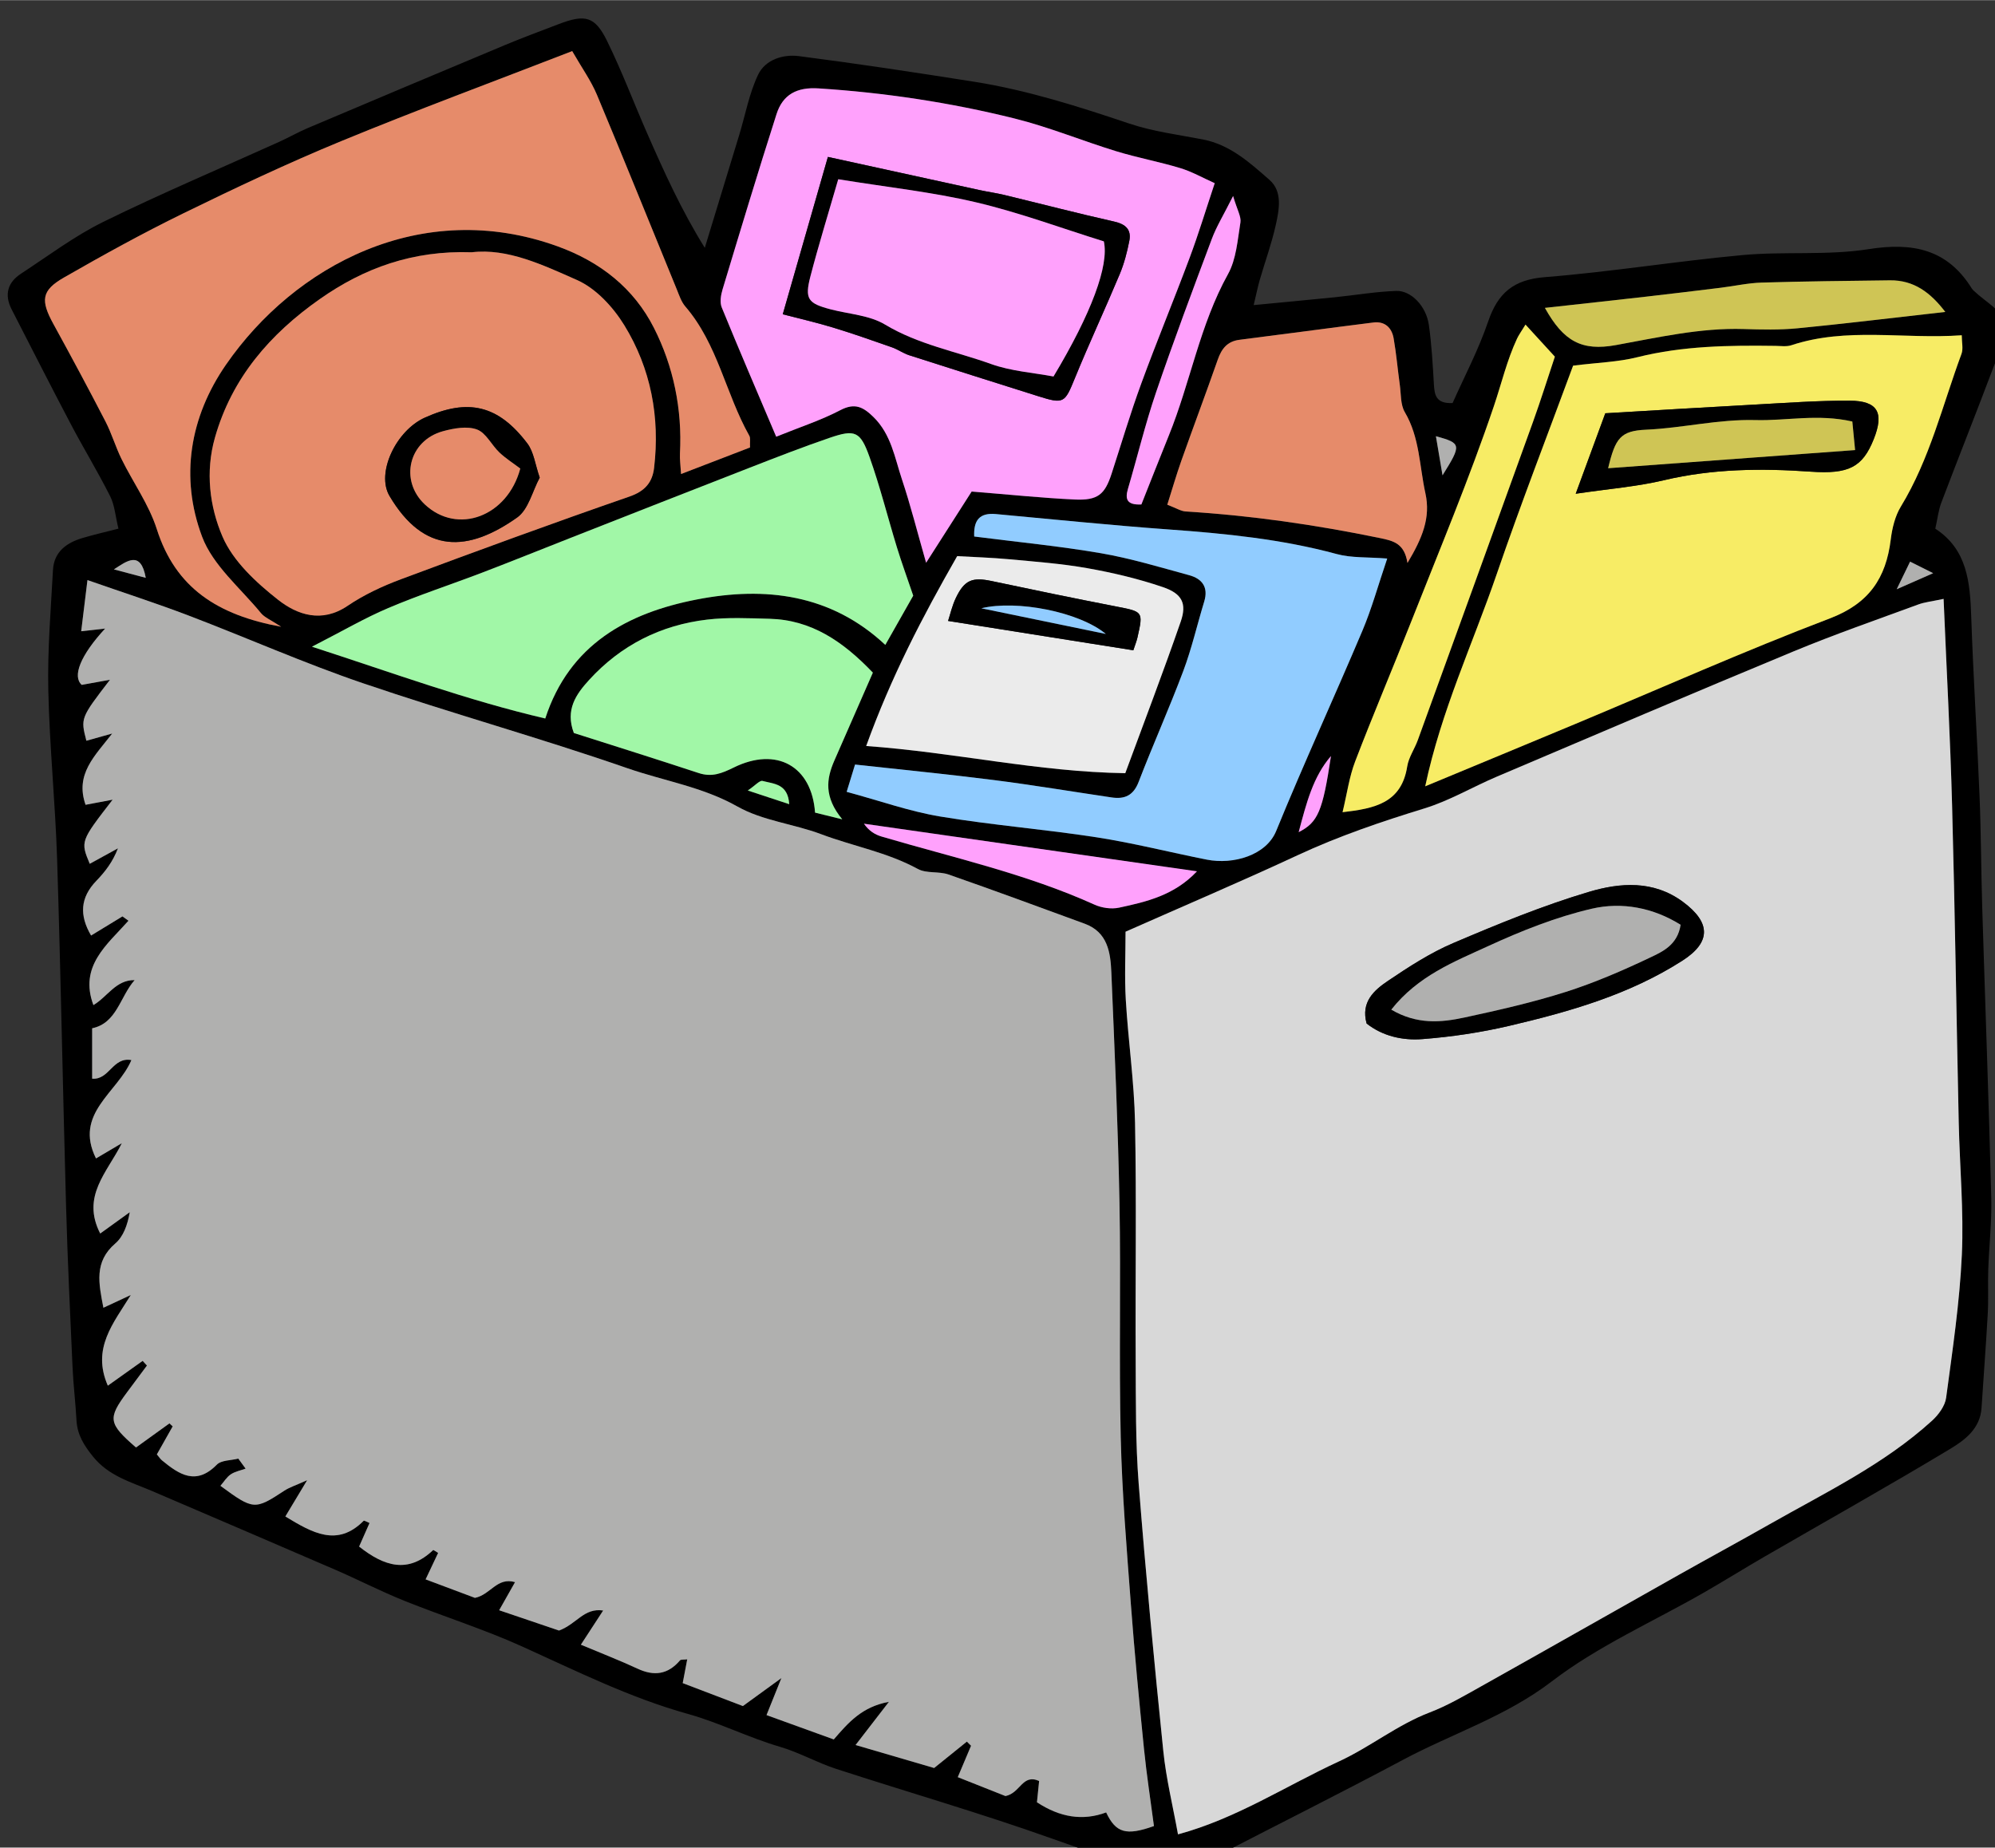 <?xml version="1.0" encoding="UTF-8" standalone="no"?>
<!-- Created with Inkscape (http://www.inkscape.org/) -->

<svg
   width="1.573in"
   height="1.457in"
   viewBox="0 0 39.964 37.011"
   version="1.1"
   id="svg2769"
   inkscape:version="1.1.1 (c3084ef, 2021-09-22)"
   sodipodi:docname="spruce_dp_digibox.svg"
   xmlns:inkscape="http://www.inkscape.org/namespaces/inkscape"
   xmlns:sodipodi="http://sodipodi.sourceforge.net/DTD/sodipodi-0.dtd"
   xmlns="http://www.w3.org/2000/svg"
   xmlns:svg="http://www.w3.org/2000/svg">
  <rect x="0" y="0" width="39.964" height="37.011" fill="#333333" stroke="none"/>
  <sodipodi:namedview
     id="namedview2771"
     pagecolor="#ffffff"
     bordercolor="#666666"
     borderopacity="1.0"
     inkscape:pageshadow="2"
     inkscape:pageopacity="0.0"
     inkscape:pagecheckerboard="0"
     inkscape:document-units="mm"
     showgrid="false"
     inkscape:zoom="0.77771465"
     inkscape:cx="65.576751"
     inkscape:cy="105.43713"
     inkscape:window-width="2048"
     inkscape:window-height="1124"
     inkscape:window-x="0"
     inkscape:window-y="28"
     inkscape:window-maximized="0"
     inkscape:current-layer="layer1"
     units="in"
     fit-margin-top="0"
     fit-margin-left="0"
     fit-margin-right="0"
     fit-margin-bottom="0" />
  <defs
     id="defs2766" />
  <g
     inkscape:label="Layer 1"
     inkscape:groupmode="layer"
     id="layer1"
     transform="translate(-48.059,-120.299)">
    <g
       id="g1191"
       transform="matrix(0.265,0,0,0.265,-50.478,-113.042)">
      <path
         d="m 380.791,920.486 c -0.231,-0.947 -0.284,-1.769 -0.625,-2.447 -0.924,-1.839 -2,-3.601 -2.96,-5.423 -1.521,-2.889 -2.999,-5.802 -4.489,-8.707 -0.564,-1.1 -0.31,-2.032 0.703,-2.694 2.062,-1.348 4.054,-2.854 6.253,-3.934 4.361,-2.141 8.844,-4.035 13.273,-6.038 0.727,-0.329 1.423,-0.73 2.158,-1.041 4.979,-2.108 9.961,-4.208 14.949,-6.293 1.316,-0.55 2.656,-1.043 3.989,-1.554 2.024,-0.776 2.763,-0.616 3.685,1.261 1.121,2.282 2.018,4.674 3.041,7.005 1.272,2.898 2.574,5.782 4.347,8.636 0.871,-2.853 1.743,-5.705 2.611,-8.559 0.461,-1.517 0.745,-3.116 1.42,-4.53 0.545,-1.142 1.886,-1.559 3.093,-1.403 4.421,0.571 8.831,1.238 13.235,1.935 4.017,0.635 7.875,1.867 11.724,3.161 1.787,0.601 3.698,0.843 5.562,1.201 2.066,0.397 3.562,1.763 5.043,3.06 1.001,0.878 0.732,2.245 0.474,3.408 -0.309,1.397 -0.805,2.753 -1.205,4.131 -0.15,0.519 -0.256,1.051 -0.466,1.925 2.196,-0.211 4.164,-0.392 6.13,-0.592 1.549,-0.157 3.092,-0.425 4.644,-0.479 1.137,-0.04 2.269,1.165 2.468,2.56 0.212,1.495 0.295,3.01 0.383,4.519 0.047,0.798 0.164,1.455 1.412,1.398 0.879,-1.978 1.955,-4.012 2.688,-6.163 0.735,-2.156 1.916,-3.167 4.282,-3.355 4.996,-0.397 9.958,-1.209 14.95,-1.669 3.164,-0.292 6.404,0.044 9.525,-0.448 3.348,-0.528 5.963,0 7.812,2.986 0.041,0.067 0.105,0.12 0.162,0.176 0.828,0.797 2.127,1.479 2.357,2.421 0.241,0.988 -0.479,2.25 -0.893,3.349 -1.287,3.419 -2.64,6.812 -3.936,10.227 -0.222,0.586 -0.289,1.23 -0.457,1.974 2.422,1.573 2.627,4.061 2.716,6.657 0.154,4.533 0.446,9.061 0.63,13.593 0.114,2.792 0.115,5.587 0.201,8.38 0.225,7.319 0.495,14.637 0.684,21.958 0.046,1.802 -0.165,3.609 -0.228,5.415 -0.039,1.113 0.024,2.23 -0.038,3.34 -0.131,2.377 -0.319,4.75 -0.47,7.125 -0.1,1.576 -1.278,2.443 -2.39,3.112 -4.637,2.792 -9.36,5.441 -14.046,8.152 -1.515,0.877 -3,1.805 -4.517,2.677 -3.865,2.219 -8.024,4.048 -11.53,6.733 -3.481,2.666 -7.525,3.942 -11.262,5.937 -4.709,2.514 -9.488,4.898 -14.228,7.354 -1.453,0.753 -2.876,1.038 -4.582,0.789 -2.701,-0.395 -5.182,-1.293 -7.728,-2.2 -5.382,-1.918 -10.883,-3.501 -16.319,-5.272 -1.438,-0.469 -2.782,-1.24 -4.23,-1.663 -2.371,-0.693 -4.609,-1.831 -6.935,-2.478 -4.419,-1.23 -8.441,-3.248 -12.568,-5.112 -2.895,-1.308 -5.948,-2.264 -8.9,-3.451 -1.772,-0.712 -3.476,-1.593 -5.231,-2.352 -4.598,-1.991 -9.206,-3.959 -13.811,-5.934 -1.596,-0.685 -3.286,-1.131 -4.478,-2.607 -0.687,-0.85 -1.194,-1.653 -1.253,-2.748 -0.073,-1.344 -0.239,-2.682 -0.299,-4.026 -0.183,-4.061 -0.376,-8.123 -0.49,-12.187 -0.244,-8.727 -0.398,-17.456 -0.675,-26.181 -0.136,-4.275 -0.573,-8.542 -0.667,-12.817 -0.066,-3.02 0.19,-6.05 0.354,-9.073 0.075,-1.38 1.03,-2.062 2.248,-2.422 0.823,-0.244 1.663,-0.436 2.7,-0.703 z m 2.904,69.988 c 0.18,0.213 0.266,0.352 0.386,0.45 1.299,1.072 2.577,1.922 4.144,0.326 0.342,-0.349 1.073,-0.316 1.625,-0.459 0.185,0.253 0.369,0.505 0.553,0.758 -0.379,0.139 -0.8,0.215 -1.125,0.434 -0.309,0.208 -0.519,0.566 -0.778,0.865 2.497,1.838 2.596,1.834 4.833,0.366 0.396,-0.26 0.868,-0.405 1.721,-0.79 -0.733,1.22 -1.2,1.999 -1.647,2.742 2.045,1.241 3.928,2.331 5.919,0.326 0.04,-0.041 0.257,0.094 0.444,0.168 -0.268,0.607 -0.536,1.212 -0.787,1.78 1.912,1.514 3.712,2.057 5.592,0.269 0.03,-0.028 0.236,0.129 0.381,0.212 -0.284,0.601 -0.569,1.202 -0.946,2 1.423,0.534 2.67,1.001 3.729,1.398 1.187,-0.24 1.669,-1.591 3.031,-1.189 -0.408,0.722 -0.769,1.361 -1.2,2.125 1.749,0.593 3.307,1.122 4.524,1.534 1.34,-0.495 1.882,-1.73 3.337,-1.514 -0.567,0.87 -1.026,1.574 -1.684,2.584 1.56,0.655 2.943,1.188 4.285,1.813 1.254,0.583 2.299,0.443 3.206,-0.627 0.068,-0.08 0.272,-0.044 0.548,-0.079 -0.105,0.556 -0.203,1.07 -0.341,1.798 1.522,0.58 3.06,1.166 4.549,1.733 0.892,-0.648 1.673,-1.216 2.911,-2.115 -0.506,1.26 -0.783,1.949 -1.125,2.799 1.807,0.654 3.438,1.244 5.084,1.84 1.098,-1.266 2.119,-2.466 4.169,-2.843 -0.919,1.191 -1.621,2.1 -2.521,3.265 2.319,0.679 4.205,1.231 5.938,1.738 0.96,-0.773 1.718,-1.384 2.475,-1.995 0.105,0.104 0.21,0.208 0.316,0.312 -0.312,0.738 -0.623,1.476 -1.003,2.375 1.4,0.555 2.636,1.045 3.605,1.429 1.142,-0.231 1.269,-1.705 2.544,-1.14 -0.057,0.555 -0.115,1.122 -0.164,1.611 1.744,1.142 3.461,1.423 5.231,0.766 0.732,1.554 1.512,1.78 3.613,1.03 -0.249,-1.904 -0.554,-3.858 -0.752,-5.823 -0.368,-3.647 -0.72,-7.296 -0.993,-10.951 -0.314,-4.198 -0.667,-8.4 -0.766,-12.606 -0.139,-5.905 0.017,-11.816 -0.094,-17.721 -0.109,-5.809 -0.374,-11.615 -0.615,-17.42 -0.063,-1.523 -0.276,-3.059 -2.018,-3.696 -3.425,-1.253 -6.847,-2.518 -10.291,-3.72 -0.736,-0.257 -1.67,-0.062 -2.324,-0.419 -2.306,-1.262 -4.884,-1.716 -7.304,-2.627 -2.079,-0.783 -4.428,-1.018 -6.321,-2.088 -2.636,-1.491 -5.554,-1.937 -8.316,-2.896 -6.619,-2.298 -13.384,-4.174 -20.016,-6.434 -4.443,-1.514 -8.749,-3.428 -13.139,-5.102 -2.419,-0.922 -4.885,-1.718 -7.67,-2.69 -0.186,1.521 -0.323,2.643 -0.473,3.867 0.708,-0.079 1.154,-0.129 1.808,-0.202 -1.873,2.03 -2.491,3.613 -1.768,4.256 0.631,-0.114 1.269,-0.229 2.135,-0.386 -2.226,2.897 -2.226,2.897 -1.783,4.61 0.65,-0.182 1.3,-0.364 1.95,-0.546 -1.317,1.699 -2.823,3.071 -2.013,5.388 0.6,-0.113 1.2,-0.226 2.046,-0.386 -2.436,3.148 -2.436,3.148 -1.729,4.848 0.711,-0.391 1.421,-0.781 2.132,-1.172 -0.393,1.03 -0.975,1.777 -1.629,2.454 -1.23,1.273 -1.299,2.611 -0.402,4.139 0.844,-0.515 1.608,-0.98 2.372,-1.446 0.151,0.109 0.302,0.218 0.454,0.328 -1.61,1.809 -3.748,3.425 -2.651,6.377 1.071,-0.63 1.692,-1.908 3.117,-1.889 -1.114,1.268 -1.339,3.249 -3.211,3.643 0,1.367 0,2.6 0,3.809 1.312,0.107 1.542,-1.664 2.967,-1.405 -1.056,2.48 -4.365,4.031 -2.677,7.435 0.733,-0.432 1.344,-0.793 1.954,-1.153 -1.096,2.208 -3.083,3.998 -1.635,6.83 0.806,-0.581 1.519,-1.096 2.233,-1.611 -0.17,0.984 -0.487,1.843 -1.094,2.365 -1.619,1.394 -1.25,3.017 -0.897,4.857 0.782,-0.364 1.427,-0.664 2.071,-0.963 -1.318,2.145 -2.968,4.03 -1.737,6.853 0.953,-0.678 1.793,-1.276 2.633,-1.874 0.108,0.118 0.216,0.237 0.324,0.355 -0.501,0.673 -1.003,1.344 -1.503,2.018 -1.473,1.986 -1.422,2.355 0.676,4.175 0.822,-0.593 1.675,-1.207 2.528,-1.822 0.082,0.075 0.163,0.151 0.245,0.226 -0.37,0.657 -0.741,1.314 -1.196,2.12 z m 135.064,-64.678 c -0.886,0.191 -1.433,0.243 -1.932,0.427 -3.139,1.156 -6.303,2.253 -9.391,3.533 -7.502,3.109 -14.971,6.299 -22.445,9.475 -1.833,0.779 -3.578,1.82 -5.468,2.401 -3.266,1.003 -6.476,2.092 -9.581,3.536 -4.247,1.977 -8.559,3.813 -13.022,5.788 0,1.663 -0.085,3.419 0.019,5.164 0.184,3.098 0.638,6.185 0.698,9.283 0.116,5.981 0.015,11.966 0.048,17.949 0.017,3.116 -0.014,6.242 0.228,9.344 0.527,6.743 1.173,13.478 1.861,20.207 0.213,2.084 0.721,4.138 1.11,6.293 4.427,-1.197 8.164,-3.671 12.175,-5.519 2.351,-1.083 4.397,-2.761 6.855,-3.7 1.335,-0.51 2.59,-1.246 3.843,-1.948 4.993,-2.798 9.969,-5.627 14.956,-8.436 2.292,-1.291 4.605,-2.543 6.892,-3.843 4.225,-2.401 8.639,-4.516 12.278,-7.826 0.489,-0.444 0.983,-1.114 1.066,-1.734 0.482,-3.594 1.022,-7.195 1.189,-10.81 0.153,-3.323 -0.163,-6.666 -0.236,-10.001 -0.174,-7.982 -0.286,-15.965 -0.501,-23.946 -0.135,-5.093 -0.412,-10.183 -0.642,-15.637 z m -28.006,-17.632 c -1.89,5.131 -3.938,10.404 -5.771,15.749 -1.805,5.262 -4.202,10.341 -5.408,16.052 4.025,-1.672 7.703,-3.192 11.375,-4.726 6.399,-2.673 12.739,-5.501 19.217,-7.968 2.958,-1.127 4.24,-3.041 4.599,-5.963 0.105,-0.852 0.324,-1.767 0.762,-2.488 2.19,-3.595 3.149,-7.665 4.586,-11.549 0.142,-0.384 0.019,-0.866 0.019,-1.404 -4.391,0.313 -8.693,-0.633 -12.881,0.754 -0.364,0.12 -0.795,0.053 -1.194,0.048 -3.513,-0.048 -7.007,-0.004 -10.457,0.859 -1.446,0.362 -2.973,0.401 -4.847,0.636 z m -97.66,19.74 c -0.777,-0.514 -1.252,-0.695 -1.531,-1.035 -1.55,-1.89 -3.632,-3.601 -4.449,-5.78 -1.682,-4.483 -0.93,-9.04 1.81,-13.001 5.167,-7.47 14.763,-12.659 25.053,-8.948 3.274,1.181 5.784,3.195 7.29,6.159 1.48,2.912 2.149,6.158 1.973,9.5 -0.023,0.44 0.044,0.884 0.082,1.558 1.885,-0.725 3.567,-1.373 5.213,-2.006 -0.02,-0.422 0.05,-0.705 -0.054,-0.89 -1.786,-3.17 -2.385,-6.928 -4.84,-9.772 -0.301,-0.349 -0.456,-0.836 -0.636,-1.276 -2.012,-4.909 -3.991,-9.831 -6.042,-14.724 -0.449,-1.071 -1.144,-2.038 -1.869,-3.303 -5.931,2.3 -11.741,4.448 -17.465,6.807 -4.045,1.667 -8.01,3.542 -11.943,5.464 -3.062,1.496 -6.053,3.148 -9.011,4.845 -1.717,0.985 -1.776,1.733 -0.788,3.534 1.336,2.435 2.65,4.882 3.926,7.349 0.472,0.913 0.761,1.92 1.216,2.844 0.874,1.775 2.071,3.438 2.664,5.297 1.419,4.453 4.602,6.496 9.401,7.378 z m 14.406,-28.311 c -4.462,-0.156 -8.154,1.193 -11.499,3.545 -3.748,2.636 -6.633,5.943 -7.917,10.473 -0.731,2.581 -0.399,5.215 0.575,7.478 0.802,1.863 2.543,3.471 4.197,4.772 1.461,1.149 3.308,1.781 5.259,0.46 1.235,-0.836 2.632,-1.487 4.035,-2.011 5.738,-2.141 11.491,-4.248 17.278,-6.253 1.179,-0.408 1.727,-1.079 1.856,-2.169 0.453,-3.837 -0.243,-7.507 -2.251,-10.778 -0.845,-1.376 -2.146,-2.788 -3.577,-3.42 -2.586,-1.141 -5.256,-2.418 -7.956,-2.097 z m 37.788,18.089 c 2.867,0.23 5.321,0.487 7.781,0.602 1.757,0.082 2.284,-0.374 2.797,-1.953 0.738,-2.269 1.416,-4.56 2.236,-6.799 1.171,-3.197 2.476,-6.345 3.667,-9.534 0.664,-1.779 1.214,-3.6 1.892,-5.628 -0.898,-0.401 -1.718,-0.871 -2.599,-1.138 -1.599,-0.485 -3.254,-0.788 -4.852,-1.278 -2.575,-0.79 -5.083,-1.83 -7.69,-2.477 -4.86,-1.207 -9.81,-1.953 -14.817,-2.274 -1.613,-0.103 -2.688,0.45 -3.166,1.943 -1.409,4.402 -2.743,8.827 -4.079,13.252 -0.129,0.428 -0.221,0.979 -0.063,1.364 1.315,3.22 2.692,6.414 4.117,9.774 1.787,-0.724 3.383,-1.24 4.848,-2.007 1.101,-0.577 1.73,-0.238 2.501,0.515 1.345,1.314 1.612,3.089 2.161,4.732 0.644,1.926 1.139,3.902 1.822,6.289 1.327,-2.073 2.417,-3.777 3.444,-5.383 z m -32.232,17.157 c 1.826,-5.608 6.232,-7.983 11.461,-8.998 5.164,-1.003 10.136,-0.41 14.245,3.434 0.85,-1.499 1.553,-2.739 2.11,-3.722 -0.472,-1.392 -0.881,-2.507 -1.229,-3.641 -0.699,-2.278 -1.275,-4.598 -2.073,-6.839 -0.697,-1.959 -1.101,-2.107 -3.018,-1.452 -2.025,0.692 -4.022,1.472 -6.017,2.248 -4.523,1.759 -9.038,3.538 -13.555,5.312 -2.222,0.872 -4.435,1.767 -6.664,2.62 -2.371,0.907 -4.789,1.696 -7.124,2.686 -1.783,0.756 -3.468,1.745 -5.771,2.924 6.185,2.006 11.735,4.049 17.635,5.428 z m 22.784,5.544 c 2.509,0.678 4.756,1.48 7.072,1.867 3.916,0.653 7.889,0.963 11.815,1.571 2.798,0.434 5.553,1.137 8.334,1.688 2.001,0.396 4.493,-0.32 5.248,-2.169 2.079,-5.087 4.38,-10.083 6.52,-15.145 0.703,-1.663 1.183,-3.42 1.872,-5.448 -1.493,-0.12 -2.699,-0.037 -3.802,-0.336 -4.169,-1.131 -8.422,-1.554 -12.709,-1.862 -4.364,-0.314 -8.718,-0.766 -13.076,-1.165 -1.238,-0.113 -1.687,0.474 -1.634,1.698 3.268,0.419 6.442,0.723 9.575,1.262 2.255,0.388 4.463,1.061 6.677,1.663 0.975,0.265 1.467,0.905 1.136,1.99 -0.532,1.744 -0.939,3.532 -1.577,5.235 -1.059,2.827 -2.297,5.586 -3.382,8.404 -0.396,1.029 -1.055,1.318 -2.039,1.172 -2.977,-0.441 -5.946,-0.938 -8.931,-1.318 -3.456,-0.44 -6.925,-0.778 -10.466,-1.169 -0.219,0.715 -0.379,1.234 -0.633,2.062 z m 42.394,-17.302 c 1.118,-1.868 1.764,-3.418 1.355,-5.264 -0.456,-2.059 -0.429,-4.224 -1.557,-6.137 -0.333,-0.564 -0.282,-1.362 -0.378,-2.056 -0.163,-1.176 -0.263,-2.362 -0.468,-3.531 -0.14,-0.797 -0.664,-1.299 -1.523,-1.192 -3.379,0.421 -6.753,0.882 -10.131,1.309 -0.924,0.117 -1.352,0.676 -1.641,1.501 -0.893,2.551 -1.845,5.081 -2.748,7.629 -0.383,1.081 -0.701,2.186 -1.066,3.338 0.666,0.251 1.026,0.489 1.399,0.512 4.932,0.302 9.801,1.005 14.642,2.001 1.073,0.221 1.879,0.406 2.116,1.89 z m -40.917,13.837 c 6.742,0.486 12.943,1.955 19.584,2.055 1.419,-3.852 2.869,-7.635 4.193,-11.462 0.472,-1.365 0.105,-2.11 -1.345,-2.604 -1.851,-0.63 -3.777,-1.086 -5.705,-1.43 -1.953,-0.348 -3.944,-0.493 -5.922,-0.678 -1.329,-0.124 -2.666,-0.163 -3.927,-0.235 -2.637,4.609 -4.981,9.108 -6.878,14.354 z m -1.81,5.544 c -1.394,-1.697 -1.203,-3.057 -0.598,-4.44 0.976,-2.235 1.956,-4.468 2.912,-6.65 -2.263,-2.369 -4.652,-3.989 -7.809,-4.072 -1.569,-0.041 -3.156,-0.12 -4.707,0.061 -3.521,0.412 -6.539,1.938 -8.941,4.571 -0.98,1.075 -1.81,2.252 -1.146,4.004 3.097,0.989 6.274,1.984 9.436,3.027 0.992,0.328 1.739,0.029 2.65,-0.418 3.244,-1.596 5.898,-0.106 6.147,3.41 0.485,0.12 1,0.247 2.056,0.507 z m 51.648,-37.401 c -0.329,0.542 -0.512,0.789 -0.639,1.061 -0.764,1.635 -1.173,3.394 -1.744,5.083 -1.856,5.491 -4.104,10.851 -6.232,16.25 -1.401,3.554 -2.897,7.07 -4.263,10.637 -0.444,1.158 -0.611,2.423 -0.951,3.833 2.438,-0.282 4.452,-0.692 4.888,-3.459 0.109,-0.688 0.555,-1.318 0.799,-1.991 2.909,-8.013 5.815,-16.027 8.705,-24.047 0.59,-1.637 1.108,-3.3 1.657,-4.942 -0.722,-0.79 -1.362,-1.488 -2.22,-2.425 z m 31.733,-0.958 c -1.118,-1.465 -2.372,-2.41 -4.183,-2.389 -3.237,0.038 -6.475,0.074 -9.711,0.171 -1.026,0.031 -2.045,0.262 -3.068,0.388 -1.892,0.232 -3.785,0.462 -5.679,0.678 -2.506,0.286 -5.013,0.557 -7.625,0.846 1.415,2.541 2.791,3.278 5.356,2.815 3.205,-0.578 6.381,-1.318 9.673,-1.216 1.35,0.042 2.713,0.075 4.053,-0.055 3.632,-0.354 7.255,-0.797 11.184,-1.238 z m -56.568,42.289 c -8.391,-1.2 -16.782,-2.4 -25.173,-3.6 0.376,0.546 0.834,0.823 1.331,0.97 5.406,1.597 10.932,2.813 16.104,5.152 0.545,0.247 1.269,0.35 1.847,0.226 2.087,-0.447 4.182,-0.931 5.891,-2.748 z m -4.201,-27.734 c 0.676,-1.7 1.362,-3.457 2.072,-5.205 1.632,-4.015 2.338,-8.359 4.477,-12.209 0.628,-1.131 0.722,-2.582 0.938,-3.906 0.071,-0.436 -0.243,-0.936 -0.554,-1.998 -0.721,1.436 -1.255,2.301 -1.605,3.235 -1.445,3.857 -2.892,7.714 -4.221,11.612 -0.816,2.393 -1.407,4.862 -2.123,7.291 -0.236,0.799 -0.066,1.233 1.016,1.18 z m 14.332,19.019 c -1.359,1.575 -1.859,3.559 -2.442,5.754 1.459,-0.74 1.816,-1.571 2.442,-5.754 z m -40.952,3.64 c -0.101,-1.559 -1.167,-1.529 -2.02,-1.759 -0.211,-0.057 -0.543,0.338 -1.113,0.724 1.269,0.42 2.201,0.727 3.133,1.035 z m 48.884,-27.819 c 0.165,0.972 0.306,1.804 0.501,2.957 1.45,-2.328 1.435,-2.42 -0.501,-2.957 z m -99.934,10.069 c 0.76,0.201 1.52,0.403 2.409,0.638 -0.379,-2.101 -1.419,-1.281 -2.409,-0.638 z m 134.767,1.5 c 1.125,-0.495 1.768,-0.778 2.756,-1.214 -0.824,-0.412 -1.225,-0.613 -1.745,-0.873 -0.283,0.587 -0.512,1.057 -1.011,2.087 z"
         id="path1129" />
      <path
         fill="#b0b0af"
         d="m 383.695,990.474 c 0.455,-0.806 0.826,-1.463 1.197,-2.12 -0.082,-0.075 -0.163,-0.151 -0.245,-0.226 -0.853,0.615 -1.706,1.229 -2.528,1.822 -2.098,-1.821 -2.149,-2.189 -0.676,-4.175 0.5,-0.674 1.002,-1.346 1.503,-2.018 -0.108,-0.118 -0.216,-0.237 -0.324,-0.355 -0.84,0.598 -1.68,1.196 -2.633,1.874 -1.231,-2.824 0.419,-4.709 1.737,-6.853 -0.645,0.3 -1.289,0.599 -2.071,0.963 -0.353,-1.841 -0.721,-3.464 0.897,-4.857 0.607,-0.522 0.924,-1.381 1.094,-2.365 -0.714,0.515 -1.427,1.03 -2.233,1.611 -1.448,-2.832 0.539,-4.622 1.635,-6.83 -0.611,0.36 -1.221,0.72 -1.954,1.153 -1.688,-3.404 1.621,-4.955 2.677,-7.435 -1.426,-0.258 -1.655,1.512 -2.967,1.405 0,-1.208 0,-2.442 0,-3.809 1.872,-0.394 2.097,-2.375 3.211,-3.643 -1.425,-0.019 -2.046,1.259 -3.117,1.889 -1.097,-2.952 1.04,-4.568 2.651,-6.377 -0.151,-0.109 -0.302,-0.218 -0.454,-0.328 -0.764,0.466 -1.528,0.931 -2.372,1.446 -0.896,-1.527 -0.828,-2.865 0.402,-4.139 0.654,-0.677 1.236,-1.423 1.629,-2.454 -0.711,0.391 -1.421,0.781 -2.132,1.171 -0.706,-1.699 -0.706,-1.699 1.73,-4.847 -0.846,0.16 -1.446,0.273 -2.046,0.386 -0.809,-2.317 0.696,-3.689 2.013,-5.388 -0.65,0.182 -1.3,0.364 -1.951,0.545 -0.443,-1.712 -0.443,-1.712 1.783,-4.609 -0.867,0.157 -1.504,0.272 -2.135,0.386 -0.723,-0.643 -0.105,-2.226 1.768,-4.256 -0.654,0.073 -1.101,0.123 -1.808,0.202 0.15,-1.224 0.287,-2.346 0.473,-3.867 2.785,0.971 5.252,1.767 7.67,2.69 4.391,1.674 8.696,3.587 13.139,5.102 6.633,2.261 13.398,4.137 20.016,6.434 2.762,0.959 5.68,1.405 8.316,2.896 1.894,1.071 4.242,1.305 6.321,2.088 2.42,0.911 4.998,1.365 7.304,2.627 0.654,0.358 1.587,0.163 2.324,0.419 3.444,1.201 6.865,2.466 10.291,3.72 1.742,0.638 1.955,2.173 2.018,3.696 0.242,5.805 0.506,11.611 0.615,17.42 0.111,5.906 -0.044,11.817 0.094,17.721 0.099,4.206 0.452,8.408 0.766,12.606 0.273,3.655 0.626,7.304 0.993,10.951 0.198,1.965 0.503,3.919 0.752,5.823 -2.101,0.75 -2.88,0.523 -3.613,-1.03 -1.77,0.657 -3.487,0.376 -5.231,-0.766 0.05,-0.489 0.108,-1.057 0.164,-1.611 -1.276,-0.564 -1.402,0.909 -2.544,1.14 -0.97,-0.384 -2.206,-0.874 -3.605,-1.429 0.379,-0.898 0.691,-1.636 1.003,-2.375 -0.105,-0.104 -0.21,-0.208 -0.316,-0.312 -0.758,0.61 -1.515,1.221 -2.475,1.995 -1.733,-0.507 -3.619,-1.059 -5.938,-1.738 0.9,-1.165 1.602,-2.074 2.521,-3.265 -2.051,0.377 -3.072,1.578 -4.169,2.843 -1.646,-0.596 -3.277,-1.186 -5.084,-1.84 0.342,-0.851 0.619,-1.539 1.125,-2.799 -1.238,0.899 -2.02,1.467 -2.911,2.115 -1.489,-0.567 -3.027,-1.153 -4.549,-1.733 0.138,-0.728 0.235,-1.242 0.341,-1.798 -0.276,0.035 -0.48,-10e-4 -0.548,0.079 -0.908,1.069 -1.953,1.21 -3.206,0.627 -1.341,-0.624 -2.725,-1.158 -4.285,-1.813 0.658,-1.01 1.117,-1.714 1.684,-2.584 -1.455,-0.216 -1.997,1.02 -3.337,1.514 -1.216,-0.413 -2.775,-0.941 -4.524,-1.534 0.431,-0.764 0.792,-1.402 1.2,-2.125 -1.362,-0.402 -1.844,0.949 -3.031,1.189 -1.059,-0.397 -2.306,-0.865 -3.729,-1.398 0.377,-0.797 0.662,-1.399 0.946,-2 -0.145,-0.083 -0.351,-0.241 -0.381,-0.212 -1.88,1.788 -3.68,1.245 -5.592,-0.269 0.251,-0.568 0.519,-1.173 0.787,-1.78 -0.187,-0.074 -0.404,-0.209 -0.444,-0.168 -1.991,2.005 -3.874,0.914 -5.919,-0.326 0.446,-0.743 0.914,-1.522 1.647,-2.742 -0.852,0.386 -1.324,0.53 -1.721,0.79 -2.237,1.468 -2.336,1.471 -4.833,-0.366 0.26,-0.299 0.469,-0.656 0.778,-0.865 0.325,-0.219 0.746,-0.295 1.125,-0.434 -0.184,-0.253 -0.369,-0.505 -0.553,-0.758 -0.552,0.143 -1.283,0.11 -1.625,0.459 -1.567,1.596 -2.845,0.746 -4.144,-0.326 -0.121,-0.098 -0.207,-0.237 -0.387,-0.45 z"
         id="path1131" />
      <path
         fill="#d8d8d8"
         d="m 518.759,925.796 c 0.23,5.454 0.507,10.545 0.644,15.639 0.215,7.981 0.327,15.964 0.501,23.946 0.073,3.335 0.388,6.678 0.236,10.001 -0.166,3.615 -0.707,7.217 -1.189,10.81 -0.083,0.62 -0.578,1.29 -1.066,1.734 -3.639,3.31 -8.053,5.424 -12.278,7.826 -2.287,1.3 -4.6,2.552 -6.892,3.843 -4.987,2.809 -9.963,5.638 -14.956,8.436 -1.253,0.702 -2.509,1.438 -3.843,1.948 -2.458,0.94 -4.504,2.617 -6.855,3.7 -4.011,1.848 -7.748,4.322 -12.175,5.519 -0.389,-2.155 -0.897,-4.209 -1.11,-6.293 -0.689,-6.729 -1.335,-13.464 -1.861,-20.207 -0.242,-3.102 -0.211,-6.228 -0.228,-9.344 -0.033,-5.983 0.068,-11.968 -0.048,-17.949 -0.06,-3.097 -0.515,-6.185 -0.698,-9.283 -0.103,-1.745 -0.019,-3.501 -0.019,-5.164 4.463,-1.976 8.775,-3.812 13.022,-5.788 3.105,-1.445 6.315,-2.533 9.581,-3.536 1.89,-0.581 3.635,-1.622 5.468,-2.401 7.474,-3.176 14.943,-6.366 22.445,-9.475 3.088,-1.28 6.252,-2.378 9.391,-3.533 0.497,-0.186 1.044,-0.238 1.93,-0.429 z m -43.614,32.103 c 1.211,0.956 2.723,1.294 4.214,1.178 2.203,-0.17 4.414,-0.499 6.565,-1.003 4.569,-1.07 9.085,-2.359 13.092,-4.93 2.188,-1.403 2.145,-2.888 0.033,-4.447 -2.234,-1.65 -4.758,-1.448 -7.093,-0.753 -3.493,1.039 -6.89,2.437 -10.25,3.867 -1.745,0.742 -3.375,1.8 -4.955,2.867 -1.039,0.702 -2.058,1.592 -1.606,3.221 z"
         id="path1133" />
      <path
         fill="#f7ec65"
         d="m 490.753,908.164 c 1.874,-0.234 3.401,-0.274 4.847,-0.636 3.45,-0.863 6.944,-0.907 10.457,-0.859 0.399,0.005 0.83,0.073 1.194,-0.048 4.188,-1.387 8.49,-0.441 12.881,-0.754 0,0.538 0.123,1.02 -0.019,1.404 -1.437,3.884 -2.396,7.954 -4.586,11.549 -0.439,0.721 -0.657,1.636 -0.762,2.488 -0.36,2.921 -1.641,4.836 -4.599,5.963 -6.478,2.467 -12.818,5.294 -19.217,7.968 -3.672,1.534 -7.35,3.055 -11.375,4.726 1.206,-5.711 3.603,-10.791 5.408,-16.052 1.834,-5.346 3.881,-10.619 5.771,-15.749 z m 0.197,9.684 c 2.493,-0.37 4.625,-0.538 6.682,-1.026 3.671,-0.871 7.36,-0.904 11.08,-0.645 2.873,0.201 3.917,-0.331 4.764,-2.45 0.802,-2.008 0.313,-2.905 -1.811,-2.915 -2.382,-0.012 -4.766,0.165 -7.147,0.294 -3.796,0.205 -7.59,0.439 -11.331,0.658 -0.752,2.046 -1.427,3.882 -2.237,6.084 z"
         id="path1135" />
      <path
         fill="#e68b6a"
         d="m 393.093,927.904 c -4.799,-0.882 -7.981,-2.925 -9.402,-7.379 -0.593,-1.859 -1.789,-3.521 -2.664,-5.297 -0.455,-0.924 -0.744,-1.93 -1.216,-2.844 -1.275,-2.467 -2.589,-4.915 -3.926,-7.349 -0.989,-1.801 -0.93,-2.549 0.788,-3.534 2.958,-1.696 5.949,-3.348 9.011,-4.845 3.933,-1.922 7.898,-3.797 11.943,-5.464 5.724,-2.358 11.534,-4.507 17.465,-6.807 0.725,1.265 1.421,2.232 1.869,3.303 2.05,4.893 4.03,9.815 6.042,14.724 0.18,0.44 0.335,0.927 0.636,1.276 2.454,2.844 3.054,6.601 4.84,9.772 0.104,0.185 0.034,0.468 0.054,0.89 -1.645,0.633 -3.328,1.28 -5.213,2.006 -0.038,-0.674 -0.105,-1.118 -0.082,-1.558 0.177,-3.342 -0.492,-6.588 -1.973,-9.5 -1.506,-2.963 -4.017,-4.978 -7.29,-6.159 -10.29,-3.712 -19.885,1.478 -25.053,8.948 -2.74,3.961 -3.492,8.518 -1.81,13.001 0.817,2.178 2.9,3.89 4.449,5.78 0.28,0.341 0.755,0.521 1.532,1.036 z"
         id="path1137" />
      <path
         fill="#e68b6a"
         d="m 407.499,899.593 c 2.7,-0.321 5.37,0.955 7.956,2.098 1.431,0.632 2.732,2.044 3.577,3.42 2.008,3.271 2.703,6.941 2.251,10.778 -0.129,1.09 -0.677,1.76 -1.856,2.169 -5.787,2.005 -11.539,4.112 -17.278,6.253 -1.403,0.523 -2.8,1.174 -4.035,2.011 -1.95,1.321 -3.798,0.689 -5.259,-0.46 -1.655,-1.301 -3.396,-2.909 -4.197,-4.772 -0.974,-2.263 -1.306,-4.897 -0.575,-7.478 1.283,-4.53 4.169,-7.837 7.917,-10.473 3.345,-2.353 7.037,-3.701 11.499,-3.546 z m 5.137,17.036 c -0.345,-0.997 -0.445,-1.938 -0.934,-2.584 -2.201,-2.904 -4.473,-3.426 -7.751,-1.95 -2.175,0.98 -3.7,4.18 -2.669,5.921 2.616,4.421 5.934,4.255 9.649,1.627 0.853,-0.603 1.152,-1.989 1.705,-3.014 z"
         id="path1139" />
      <path
         fill="#ffa1fc"
         d="m 445.287,917.682 c -1.027,1.607 -2.117,3.31 -3.442,5.383 -0.683,-2.386 -1.178,-4.362 -1.822,-6.289 -0.549,-1.642 -0.816,-3.418 -2.161,-4.732 -0.771,-0.753 -1.4,-1.091 -2.501,-0.515 -1.465,0.767 -3.061,1.283 -4.848,2.007 -1.425,-3.36 -2.802,-6.554 -4.117,-9.774 -0.157,-0.385 -0.066,-0.936 0.063,-1.364 1.336,-4.425 2.67,-8.85 4.079,-13.252 0.478,-1.493 1.553,-2.046 3.166,-1.943 5.006,0.32 9.956,1.066 14.817,2.274 2.607,0.648 5.115,1.687 7.69,2.477 1.598,0.49 3.252,0.793 4.852,1.278 0.881,0.267 1.701,0.737 2.599,1.138 -0.677,2.029 -1.227,3.85 -1.892,5.628 -1.191,3.19 -2.496,6.337 -3.667,9.534 -0.82,2.239 -1.498,4.53 -2.236,6.799 -0.514,1.579 -1.04,2.035 -2.797,1.953 -2.462,-0.115 -4.916,-0.373 -7.783,-0.602 z M 431.009,904.28 c 1.219,0.318 2.517,0.613 3.787,0.999 1.504,0.457 2.988,0.98 4.471,1.5 0.448,0.157 0.849,0.452 1.299,0.597 3.241,1.043 6.488,2.066 9.735,3.091 1.959,0.619 2.02,0.529 2.786,-1.348 1.081,-2.648 2.293,-5.243 3.397,-7.882 0.334,-0.797 0.555,-1.655 0.721,-2.505 0.168,-0.857 -0.275,-1.265 -1.146,-1.461 -2.778,-0.625 -5.536,-1.343 -8.305,-2.012 -0.617,-0.149 -1.249,-0.234 -1.87,-0.369 -3.788,-0.825 -7.574,-1.655 -11.464,-2.507 -1.06,3.7 -2.197,7.664 -3.411,11.897 z"
         id="path1141" />
      <path
         fill="#a1f7a7"
         d="m 413.055,934.839 c -5.9,-1.379 -11.449,-3.421 -17.635,-5.428 2.303,-1.179 3.988,-2.168 5.771,-2.924 2.334,-0.99 4.753,-1.78 7.124,-2.686 2.229,-0.853 4.442,-1.747 6.664,-2.62 4.517,-1.773 9.032,-3.553 13.555,-5.312 1.995,-0.776 3.992,-1.556 6.017,-2.248 1.917,-0.655 2.321,-0.507 3.018,1.452 0.798,2.242 1.374,4.562 2.073,6.839 0.348,1.133 0.756,2.248 1.229,3.641 -0.557,0.983 -1.26,2.223 -2.11,3.722 -4.109,-3.844 -9.081,-4.436 -14.245,-3.434 -5.23,1.015 -9.636,3.389 -11.461,8.998 z"
         id="path1143" />
      <path
         fill="#91ccff"
         d="m 435.839,940.383 c 0.255,-0.829 0.414,-1.347 0.634,-2.063 3.541,0.391 7.01,0.73 10.466,1.169 2.985,0.38 5.954,0.877 8.931,1.318 0.983,0.146 1.643,-0.143 2.039,-1.172 1.084,-2.818 2.322,-5.578 3.382,-8.404 0.638,-1.703 1.045,-3.492 1.577,-5.235 0.331,-1.085 -0.161,-1.725 -1.136,-1.99 -2.214,-0.602 -4.422,-1.275 -6.677,-1.663 -3.133,-0.539 -6.307,-0.843 -9.575,-1.262 -0.053,-1.224 0.396,-1.811 1.634,-1.698 4.358,0.399 8.712,0.851 13.076,1.165 4.287,0.308 8.54,0.731 12.709,1.862 1.102,0.299 2.308,0.217 3.802,0.336 -0.689,2.029 -1.169,3.786 -1.872,5.448 -2.14,5.063 -4.441,10.058 -6.52,15.145 -0.755,1.849 -3.248,2.565 -5.248,2.169 -2.781,-0.551 -5.536,-1.255 -8.334,-1.688 -3.925,-0.608 -7.898,-0.918 -11.815,-1.571 -2.317,-0.385 -4.564,-1.188 -7.073,-1.866 z"
         id="path1145" />
      <path
         fill="#e68b6a"
         d="m 478.233,923.081 c -0.238,-1.484 -1.044,-1.669 -2.115,-1.89 -4.841,-0.997 -9.71,-1.7 -14.642,-2.001 -0.373,-0.023 -0.733,-0.261 -1.399,-0.512 0.366,-1.152 0.683,-2.257 1.066,-3.338 0.903,-2.548 1.854,-5.078 2.748,-7.629 0.289,-0.825 0.717,-1.384 1.641,-1.501 3.378,-0.427 6.752,-0.887 10.131,-1.309 0.859,-0.107 1.383,0.395 1.523,1.192 0.205,1.168 0.305,2.355 0.468,3.531 0.096,0.694 0.045,1.492 0.378,2.056 1.129,1.913 1.101,4.077 1.557,6.137 0.408,1.847 -0.238,3.396 -1.356,5.264 z"
         id="path1147" />
      <path
         fill="#ebebeb"
         d="m 437.316,936.918 c 1.897,-5.246 4.242,-9.745 6.878,-14.353 1.261,0.073 2.598,0.111 3.927,0.235 1.979,0.185 3.97,0.33 5.922,0.678 1.927,0.343 3.854,0.799 5.705,1.43 1.45,0.494 1.817,1.239 1.345,2.604 -1.324,3.827 -2.774,7.61 -4.193,11.462 -6.641,-0.101 -12.842,-1.57 -19.584,-2.056 z m 20.193,-7.236 c 0.124,-0.382 0.245,-0.67 0.313,-0.971 0.447,-1.979 0.436,-1.944 -1.68,-2.354 -3.121,-0.605 -6.235,-1.252 -9.346,-1.91 -1.448,-0.306 -2.042,-0.089 -2.692,1.256 -0.296,0.613 -0.445,1.297 -0.598,1.76 4.699,0.745 9.231,1.463 14.003,2.219 z"
         id="path1149" />
      <path
         fill="#a1f7a7"
         d="m 435.506,942.462 c -1.056,-0.26 -1.571,-0.387 -2.056,-0.507 -0.249,-3.516 -2.903,-5.006 -6.147,-3.41 -0.91,0.448 -1.657,0.746 -2.65,0.418 -3.162,-1.043 -6.339,-2.038 -9.436,-3.027 -0.665,-1.752 0.166,-2.93 1.146,-4.004 2.402,-2.634 5.42,-4.159 8.941,-4.571 1.551,-0.181 3.138,-0.102 4.707,-0.061 3.156,0.083 5.545,1.703 7.809,4.072 -0.956,2.182 -1.936,4.416 -2.912,6.65 -0.604,1.383 -0.796,2.743 0.598,4.44 z"
         id="path1151" />
      <path
         fill="#f7ec65"
         d="m 487.154,905.061 c 0.858,0.937 1.498,1.635 2.22,2.424 -0.548,1.642 -1.067,3.305 -1.657,4.942 -2.89,8.02 -5.796,16.034 -8.705,24.047 -0.244,0.673 -0.691,1.303 -0.799,1.991 -0.436,2.767 -2.45,3.177 -4.888,3.459 0.34,-1.41 0.507,-2.674 0.951,-3.833 1.366,-3.567 2.862,-7.083 4.263,-10.637 2.128,-5.398 4.375,-10.758 6.232,-16.25 0.571,-1.688 0.98,-3.448 1.744,-5.083 0.126,-0.272 0.309,-0.518 0.639,-1.06 z"
         id="path1153" />
      <path
         fill="#cfc555"
         d="m 518.887,904.103 c -3.929,0.441 -7.552,0.884 -11.184,1.238 -1.341,0.13 -2.703,0.097 -4.053,0.055 -3.292,-0.102 -6.468,0.637 -9.673,1.216 -2.565,0.463 -3.941,-0.273 -5.356,-2.815 2.611,-0.289 5.119,-0.56 7.625,-0.846 1.894,-0.216 3.787,-0.446 5.679,-0.678 1.024,-0.126 2.043,-0.357 3.068,-0.388 3.236,-0.097 6.474,-0.133 9.711,-0.171 1.811,-0.021 3.065,0.924 4.183,2.389 z"
         id="path1155" />
      <path
         fill="#ffa1fc"
         d="m 462.319,946.392 c -1.709,1.816 -3.804,2.301 -5.891,2.749 -0.578,0.124 -1.302,0.02 -1.847,-0.226 -5.172,-2.339 -10.698,-3.555 -16.104,-5.152 -0.497,-0.147 -0.955,-0.424 -1.331,-0.97 8.391,1.2 16.782,2.4 25.173,3.599 z"
         id="path1157" />
      <path
         fill="#ffa1fc"
         d="m 458.118,918.658 c -1.081,0.053 -1.252,-0.381 -1.016,-1.181 0.716,-2.428 1.307,-4.897 2.123,-7.291 1.329,-3.897 2.776,-7.755 4.221,-11.612 0.35,-0.934 0.885,-1.799 1.605,-3.235 0.311,1.062 0.625,1.561 0.554,1.998 -0.216,1.324 -0.31,2.775 -0.938,3.906 -2.138,3.85 -2.845,8.194 -4.477,12.209 -0.71,1.749 -1.396,3.506 -2.072,5.206 z"
         id="path1159" />
      <path
         fill="#ffa1fc"
         d="m 472.45,937.677 c -0.626,4.183 -0.983,5.014 -2.442,5.754 0.583,-2.195 1.083,-4.179 2.442,-5.754 z"
         id="path1161" />
      <path
         fill="#a1f7a7"
         d="m 431.498,941.317 c -0.932,-0.308 -1.864,-0.615 -3.133,-1.034 0.57,-0.386 0.902,-0.781 1.113,-0.724 0.853,0.229 1.92,0.199 2.02,1.758 z"
         id="path1163" />
      <path
         fill="#b0b0af"
         d="m 480.382,913.498 c 1.936,0.536 1.951,0.629 0.501,2.957 -0.195,-1.153 -0.336,-1.985 -0.501,-2.957 z"
         id="path1165" />
      <path
         fill="#b0b0af"
         d="m 380.448,923.567 c 0.99,-0.642 2.029,-1.462 2.409,0.638 -0.889,-0.236 -1.649,-0.437 -2.409,-0.638 z"
         id="path1167" />
      <path
         fill="#b0b0af"
         d="m 515.215,925.067 c 0.499,-1.03 0.728,-1.501 1.011,-2.086 0.52,0.26 0.921,0.461 1.745,0.873 -0.988,0.435 -1.631,0.718 -2.756,1.213 z"
         id="path1169" />
      <path
         d="m 475.145,957.899 c -0.452,-1.629 0.568,-2.519 1.608,-3.221 1.58,-1.066 3.21,-2.125 4.955,-2.867 3.36,-1.43 6.757,-2.828 10.25,-3.867 2.335,-0.694 4.859,-0.897 7.093,0.753 2.111,1.559 2.154,3.044 -0.033,4.447 -4.008,2.571 -8.523,3.859 -13.092,4.93 -2.151,0.504 -4.363,0.833 -6.565,1.003 -1.493,0.115 -3.005,-0.222 -4.216,-1.178 z m 1.864,-1.05 c 1.936,1.138 3.758,0.979 5.54,0.593 2.567,-0.555 5.141,-1.136 7.64,-1.931 2.191,-0.696 4.322,-1.62 6.401,-2.608 0.942,-0.447 2.055,-0.949 2.29,-2.469 -2.07,-1.297 -4.438,-1.743 -6.715,-1.215 -2.694,0.625 -5.326,1.674 -7.849,2.835 -2.566,1.179 -5.286,2.235 -7.307,4.795 z"
         id="path1171" />
      <path
         d="m 490.95,917.848 c 0.81,-2.202 1.485,-4.037 2.237,-6.083 3.741,-0.219 7.535,-0.452 11.331,-0.658 2.381,-0.129 4.765,-0.306 7.147,-0.294 2.124,0.01 2.613,0.907 1.811,2.915 -0.847,2.119 -1.891,2.651 -4.764,2.45 -3.72,-0.26 -7.409,-0.226 -11.08,0.645 -2.056,0.487 -4.189,0.654 -6.682,1.025 z m 2.451,-1.929 c 6.185,-0.455 12.331,-0.907 18.669,-1.372 -0.089,-0.912 -0.153,-1.571 -0.21,-2.159 -2.599,-0.594 -4.973,-0.045 -7.314,-0.108 -2.825,-0.076 -5.507,0.603 -8.27,0.726 -1.928,0.085 -2.33,0.616 -2.875,2.913 z"
         id="path1173" />
      <path
         d="m 412.636,916.629 c -0.553,1.024 -0.852,2.411 -1.705,3.014 -3.715,2.627 -7.033,2.793 -9.649,-1.627 -1.03,-1.74 0.494,-4.941 2.669,-5.921 3.278,-1.476 5.55,-0.954 7.751,1.95 0.489,0.646 0.589,1.588 0.934,2.584 z m -1.469,-0.687 c -0.525,-0.397 -1.095,-0.757 -1.575,-1.211 -0.596,-0.565 -1.015,-1.489 -1.7,-1.741 -0.745,-0.274 -1.747,-0.095 -2.571,0.131 -2.585,0.708 -3.303,3.715 -1.375,5.53 2.477,2.332 6.256,0.922 7.221,-2.709 z"
         id="path1175" />
      <path
         d="m 431.009,904.28 c 1.214,-4.233 2.351,-8.197 3.412,-11.896 3.89,0.851 7.676,1.682 11.464,2.507 0.621,0.135 1.253,0.22 1.87,0.369 2.769,0.669 5.526,1.387 8.305,2.012 0.871,0.196 1.314,0.604 1.146,1.461 -0.167,0.851 -0.388,1.708 -0.721,2.505 -1.104,2.639 -2.315,5.234 -3.397,7.882 -0.767,1.877 -0.827,1.966 -2.786,1.348 -3.246,-1.026 -6.494,-2.048 -9.735,-3.091 -0.45,-0.145 -0.851,-0.44 -1.299,-0.597 -1.483,-0.52 -2.967,-1.043 -4.471,-1.5 -1.272,-0.387 -2.57,-0.682 -3.788,-1 z m 4.194,-10.208 c -0.755,2.614 -1.484,4.961 -2.102,7.337 -0.448,1.719 -0.189,2.047 1.528,2.497 1.382,0.362 2.934,0.443 4.11,1.15 2.51,1.51 5.341,2.023 8.018,2.984 1.521,0.546 3.2,0.654 4.718,0.943 2.876,-4.793 4.208,-8.408 3.805,-10.215 -3.213,-1 -6.392,-2.184 -9.667,-2.954 -3.292,-0.773 -6.681,-1.136 -10.41,-1.742 z"
         id="path1177" />
      <path
         d="m 457.509,929.682 c -4.772,-0.756 -9.303,-1.474 -14.003,-2.219 0.153,-0.463 0.302,-1.147 0.598,-1.76 0.649,-1.345 1.244,-1.562 2.692,-1.256 3.111,0.658 6.224,1.305 9.346,1.91 2.116,0.41 2.126,0.375 1.68,2.354 -0.069,0.3 -0.189,0.589 -0.313,0.971 z m -2.08,-1.235 c -2.012,-1.676 -6.742,-2.588 -9.41,-1.941 3.482,0.718 6.446,1.33 9.41,1.941 z"
         id="path1179" />
      <path
         fill="#b0b0af"
         d="m 477.009,956.849 c 2.022,-2.56 4.742,-3.615 7.308,-4.795 2.523,-1.16 5.155,-2.21 7.849,-2.835 2.277,-0.528 4.644,-0.082 6.715,1.215 -0.235,1.521 -1.348,2.022 -2.29,2.469 -2.079,0.988 -4.21,1.912 -6.401,2.608 -2.499,0.795 -5.073,1.376 -7.64,1.931 -1.783,0.385 -3.606,0.545 -5.541,-0.593 z"
         id="path1181" />
      <path
         fill="#cfc555"
         d="m 493.401,915.919 c 0.545,-2.297 0.947,-2.828 2.875,-2.914 2.764,-0.123 5.446,-0.802 8.27,-0.726 2.341,0.063 4.714,-0.486 7.314,0.108 0.057,0.589 0.121,1.247 0.21,2.159 -6.338,0.467 -12.484,0.919 -18.669,1.373 z"
         id="path1183" />
      <path
         fill="#e68b6a"
         d="m 411.167,915.942 c -0.966,3.631 -4.744,5.041 -7.221,2.709 -1.927,-1.815 -1.21,-4.822 1.375,-5.53 0.823,-0.225 1.825,-0.405 2.571,-0.131 0.685,0.252 1.104,1.177 1.7,1.741 0.48,0.454 1.05,0.813 1.575,1.211 z"
         id="path1185" />
      <path
         fill="#ffa1fc"
         d="m 435.203,894.072 c 3.73,0.605 7.118,0.968 10.41,1.743 3.275,0.77 6.454,1.954 9.667,2.954 0.403,1.807 -0.929,5.422 -3.805,10.215 -1.518,-0.288 -3.196,-0.397 -4.718,-0.943 -2.678,-0.961 -5.508,-1.474 -8.018,-2.984 -1.175,-0.707 -2.728,-0.788 -4.11,-1.15 -1.717,-0.45 -1.975,-0.777 -1.528,-2.497 0.618,-2.376 1.347,-4.723 2.102,-7.338 z"
         id="path1187" />
      <path
         fill="#91ccff"
         d="m 455.429,928.447 c -2.964,-0.611 -5.928,-1.223 -9.41,-1.941 2.668,-0.647 7.397,0.266 9.41,1.941 z"
         id="path1189" />
    </g>
  </g>
</svg>
